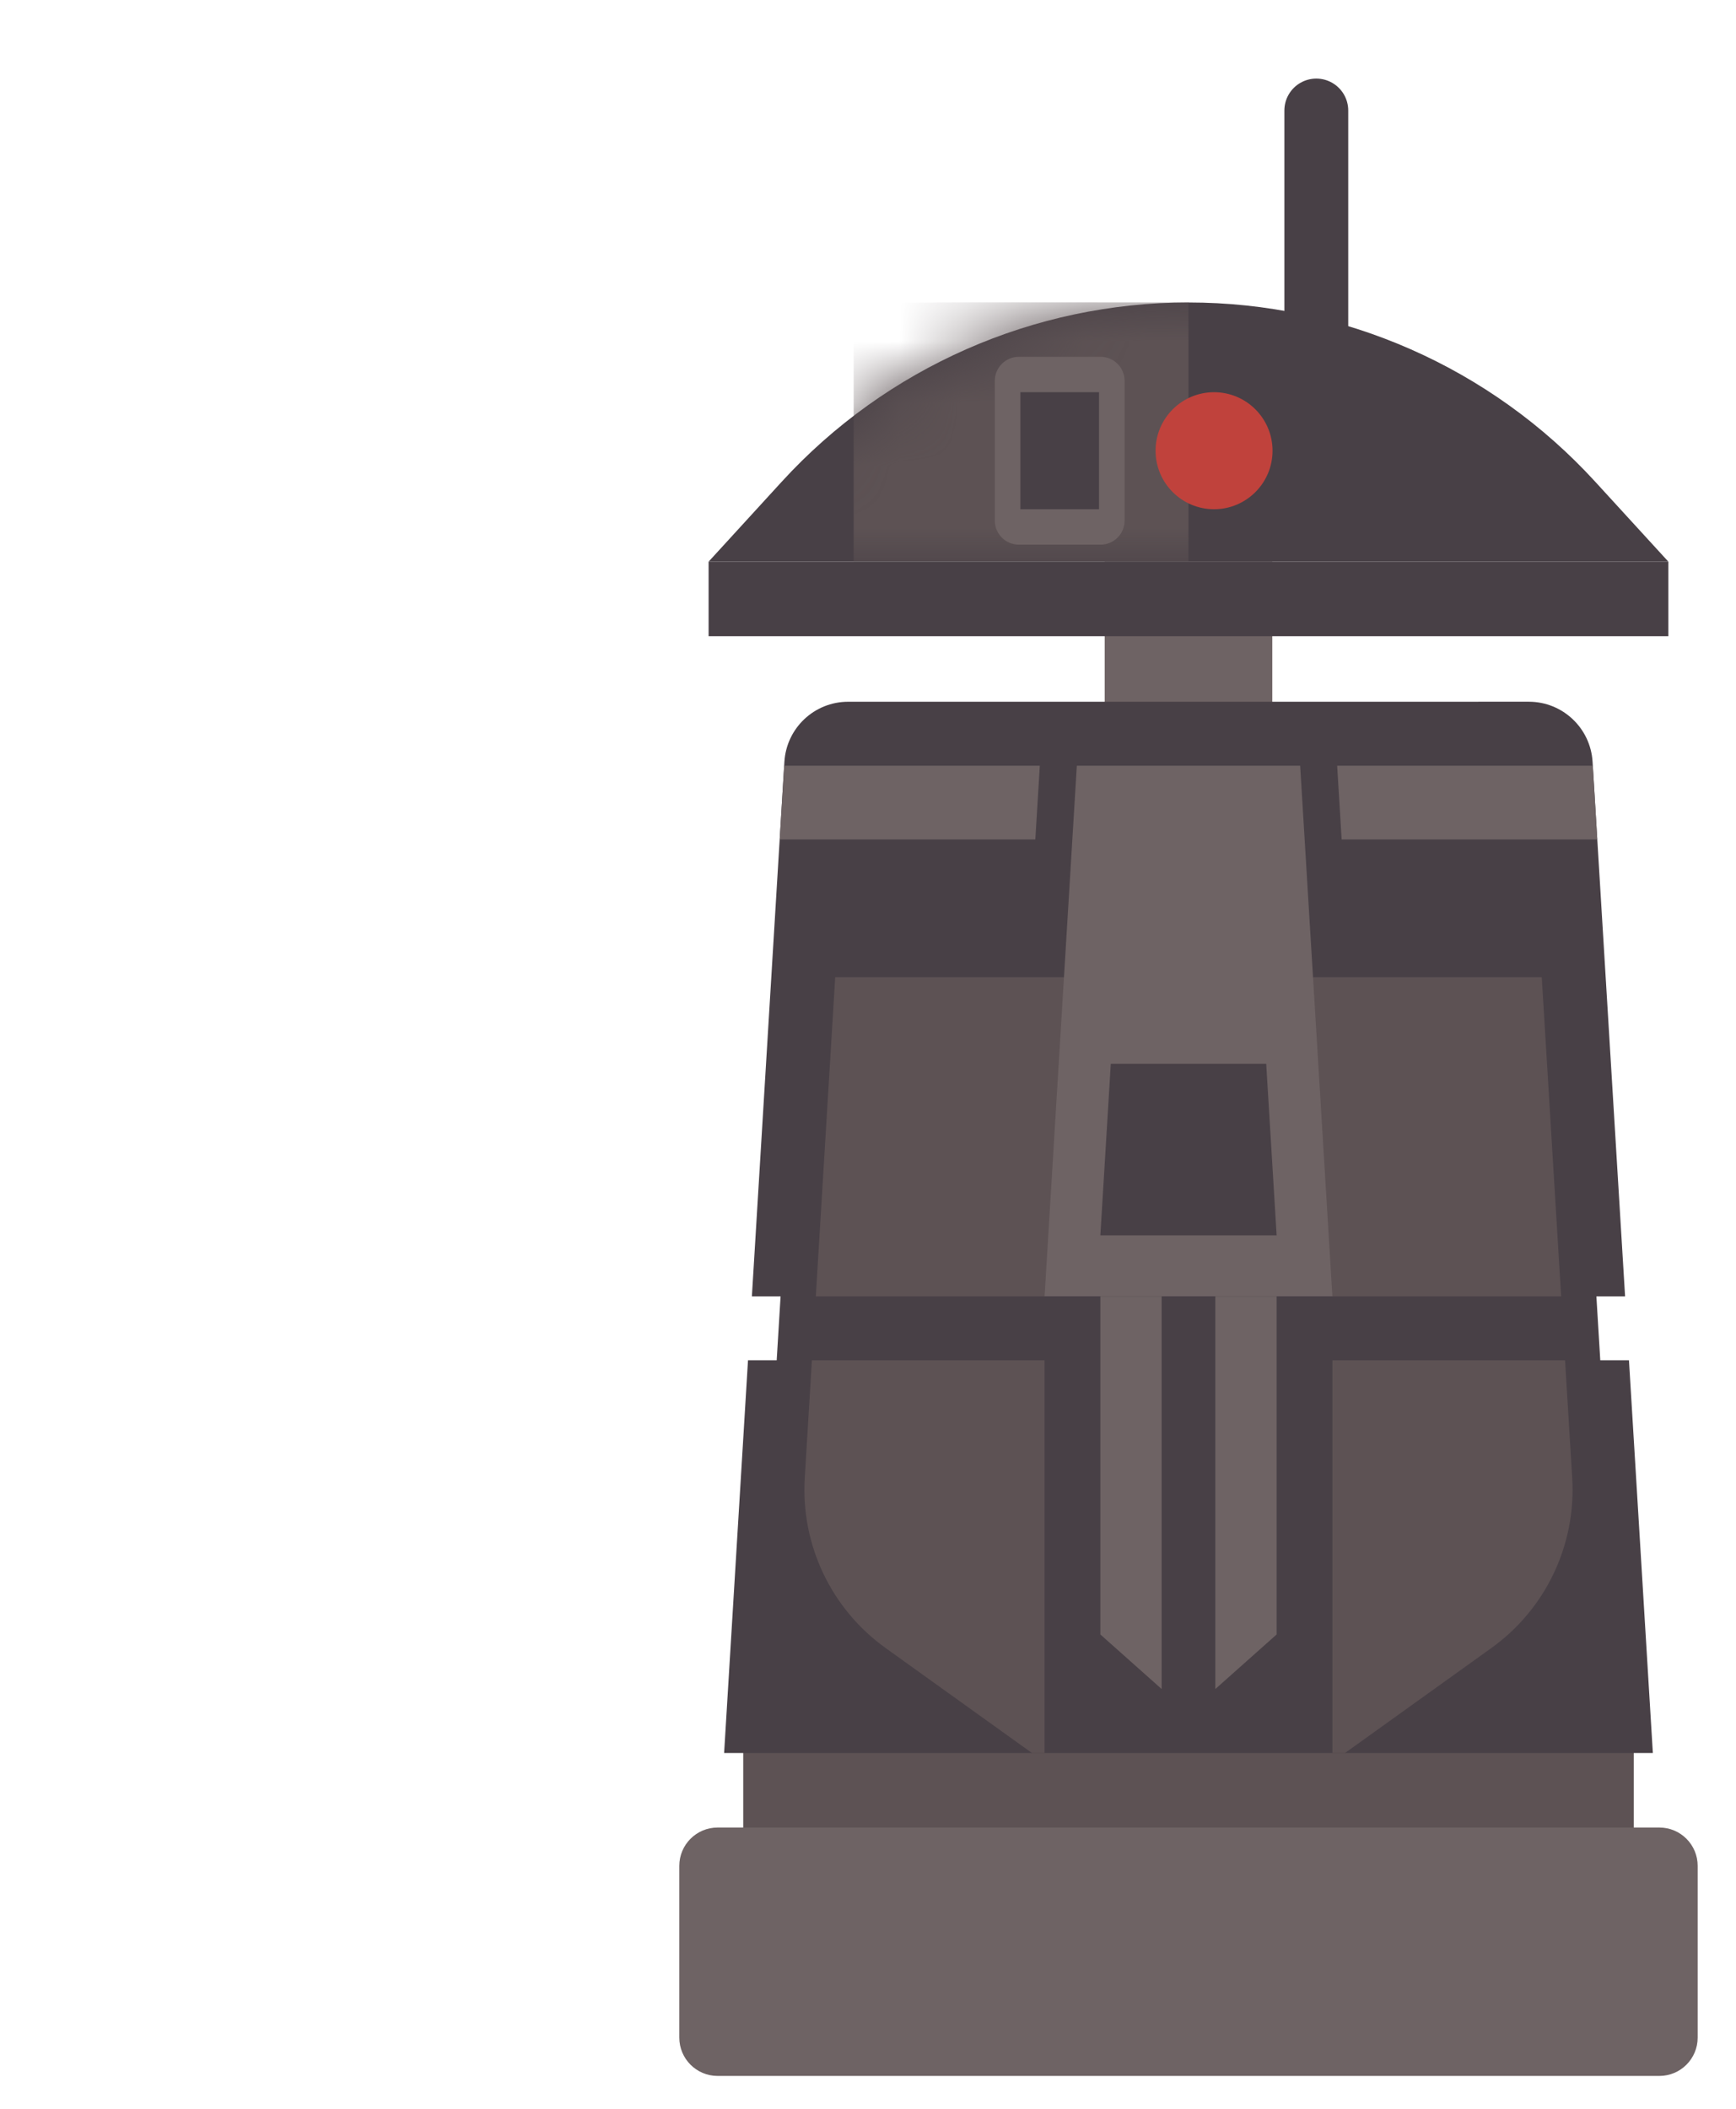 <svg xmlns="http://www.w3.org/2000/svg" viewBox="0 0 28 34" width="28" height="34" preserveAspectRatio="xMidYMid meet" style="width: 100%; height: 100%; transform: translate3d(0px, 0px, 0px); content-visibility: visible;"><defs><clipPath id="__lottie_element_1571"><rect width="28" height="34" x="0" y="0"></rect></clipPath><mask id="__lottie_element_1588" mask-type="alpha"><g transform="matrix(0.206,0,0,0.206,10.905,-0.793)" opacity="1" style="display: block;"><g opacity="1" transform="matrix(1,0,0,1,40.117,37.666)"><path fill="rgb(255,0,0)" fill-opacity="1" d=" M-37.573,10.143 C-37.573,10.143 37.573,10.143 37.573,10.143 C37.573,10.143 31.838,3.878 31.838,3.878 C23.662,-5.055 12.109,-10.143 -0.001,-10.143 C-12.112,-10.143 -23.666,-5.054 -31.842,3.88 C-31.842,3.88 -37.573,10.143 -37.573,10.143z"></path></g></g></mask></defs><g clip-path="url(#__lottie_element_1571)"><g transform="matrix(0.206,0,0,0.206,10.905,-0.793)" opacity="1" style="display: block;"><g opacity="1" transform="matrix(1,0,0,1,0,0)"><path stroke-linecap="round" stroke-linejoin="round" fill-opacity="0" stroke="rgb(72,64,70)" stroke-opacity="1" stroke-width="5" d=" M50.125,37.225 C50.125,37.225 50.125,12.5 50.125,12.5"></path></g></g><g transform="matrix(0.206,0,0,0.206,10.905,-0.793)" opacity="1" style="display: block;"><g opacity="1" transform="matrix(1,0,0,1,40.117,55.38)"><path fill="rgb(110,99,100)" fill-opacity="1" d=" M6.562,-7.58 C6.562,-7.58 -6.562,-7.58 -6.562,-7.58 C-6.562,-7.58 -6.562,16.443 -6.562,16.443 C-6.562,16.443 6.562,16.443 6.562,16.443 C6.562,16.443 6.562,-7.58 6.562,-7.58z"></path></g><g opacity="1" transform="matrix(1,0,0,1,40.117,50.727)"><path fill="rgb(72,64,70)" fill-opacity="1" d=" M37.573,-2.919 C37.573,-2.919 -37.573,-2.919 -37.573,-2.919 C-37.573,-2.919 -37.573,2.919 -37.573,2.919 C-37.573,2.919 37.573,2.919 37.573,2.919 C37.573,2.919 37.573,-2.919 37.573,-2.919z"></path></g><g opacity="1" transform="matrix(1,0,0,1,40.117,37.666)"><path fill="rgb(72,64,70)" fill-opacity="1" d=" M-37.573,10.143 C-37.573,10.143 37.573,10.143 37.573,10.143 C37.573,10.143 31.838,3.878 31.838,3.878 C23.662,-5.055 12.109,-10.143 -0.001,-10.143 C-12.112,-10.143 -23.666,-5.054 -31.842,3.88 C-31.842,3.88 -37.573,10.143 -37.573,10.143z"></path></g></g><g mask="url(#__lottie_element_1588)" style="display: block;"><g transform="matrix(0.206,0,0,0.206,10.905,-0.793)" opacity="1"><g opacity="1" transform="matrix(1,0,0,1,27.009,37.667)"><path fill="rgb(93,82,84)" fill-opacity="1" d=" M-13.108,-10.001 C-13.108,-10.001 -13.108,10.143 -13.108,10.143 C-13.108,10.143 13.108,10.143 13.108,10.143 C13.108,10.143 13.108,-10.143 13.108,-10.143 C3.559,-10.143 -12.788,-10.218 -13.108,-10.001z"></path></g></g></g><g transform="matrix(0.206,0,0,0.206,10.905,-0.793)" opacity="1" style="display: block;"><g opacity="1" transform="matrix(1,0,0,1,42.119,39.126)"><path fill="rgb(192,66,60)" fill-opacity="1" d=" M4.579,0 C4.579,-2.529 2.529,-4.579 0,-4.579 C-2.529,-4.579 -4.579,-2.529 -4.579,0 C-4.579,2.529 -2.529,4.579 0,4.579 C2.529,4.579 4.579,2.529 4.579,0z"></path></g><g opacity="1" transform="matrix(1,0,0,1,30.034,39.126)"><path fill="rgb(110,99,100)" fill-opacity="1" d=" M3.203,-7.35 C3.203,-7.35 -3.202,-7.35 -3.202,-7.35 C-4.238,-7.35 -5.08,-6.509 -5.08,-5.472 C-5.08,-5.472 -5.08,5.473 -5.08,5.473 C-5.08,6.51 -4.238,7.35 -3.202,7.35 C-3.202,7.35 3.203,7.35 3.203,7.35 C4.24,7.35 5.08,6.51 5.08,5.473 C5.08,5.473 5.08,-5.472 5.08,-5.472 C5.08,-6.509 4.24,-7.35 3.203,-7.35z"></path></g><g opacity="1" transform="matrix(1,0,0,1,30.034,39.125)"><path fill="rgb(72,64,70)" fill-opacity="1" d=" M-3.079,4.579 C-3.079,4.579 3.079,4.579 3.079,4.579 C3.079,4.579 3.079,-4.579 3.079,-4.579 C3.079,-4.579 -3.079,-4.579 -3.079,-4.579 C-3.079,-4.579 -3.079,4.579 -3.079,4.579z"></path></g></g><g transform="matrix(0.206,0,0,0.206,10.905,-0.793)" opacity="1" style="display: block;"><g opacity="1" transform="matrix(1,0,0,1,40.118,143.962)"><path fill="rgb(93,82,84)" fill-opacity="1" d=" M34.863,-4.881 C34.863,-4.881 -34.863,-4.881 -34.863,-4.881 C-34.863,-4.881 -34.863,4.881 -34.863,4.881 C-34.863,4.881 34.863,4.881 34.863,4.881 C34.863,4.881 34.863,-4.881 34.863,-4.881z"></path></g><g opacity="1" transform="matrix(1,0,0,1,40.117,156.605)"><path fill="rgb(110,99,100)" fill-opacity="1" d=" M-36.867,-9.721 C-36.867,-9.721 36.867,-9.721 36.867,-9.721 C38.524,-9.721 39.867,-8.378 39.867,-6.721 C39.867,-6.721 39.867,6.721 39.867,6.721 C39.867,8.379 38.524,9.721 36.867,9.721 C36.867,9.721 -36.867,9.721 -36.867,9.721 C-38.524,9.721 -39.867,8.379 -39.867,6.721 C-39.867,6.721 -39.867,-6.721 -39.867,-6.721 C-39.867,-8.378 -38.524,-9.721 -36.867,-9.721z"></path></g><g opacity="1" transform="matrix(1,0,0,1,22.593,69.552)"><path fill="rgb(17,128,194)" fill-opacity="1" d=" M-13.344,5.774 C-13.344,5.774 -12.641,-5.774 -12.641,-5.774 C-12.641,-5.774 12.642,-5.774 12.642,-5.774 C12.642,-5.774 13.344,5.774 13.344,5.774 C13.344,5.774 -13.344,5.774 -13.344,5.774z"></path></g><g opacity="1" transform="matrix(1,0,0,1,18.522,86.971)"><path fill="rgb(194,172,185)" fill-opacity="1" d=" M-9.577,-6.642 C-9.577,-6.642 9.577,-6.642 9.577,-6.642 C9.577,-6.642 9.577,6.642 9.577,6.642 C9.577,6.642 -9.577,6.642 -9.577,6.642 C-9.577,6.642 -9.577,-6.642 -9.577,-6.642z"></path></g><g opacity="1" transform="matrix(1,0,0,1,18.522,82.023)"><path fill="rgb(78,67,95)" fill-opacity="1" d=" M-9.577,-1.693 C-9.577,-1.693 9.577,-1.693 9.577,-1.693 C9.577,-1.693 9.577,1.693 9.577,1.693 C9.577,1.693 -9.577,1.693 -9.577,1.693 C-9.577,1.693 -9.577,-1.693 -9.577,-1.693z"></path></g><g opacity="1" transform="matrix(1,0,0,1,40.117,103.371)"><path fill="rgb(72,64,70)" fill-opacity="1" d=" M33.194,22.598 C33.194,22.598 30.445,-22.598 30.445,-22.598 C30.445,-22.598 -30.445,-22.596 -30.445,-22.596 C-30.445,-22.596 -33.194,22.598 -33.194,22.598 C-33.194,22.598 33.194,22.598 33.194,22.598z"></path></g><g opacity="1" transform="matrix(1,0,0,1,40.117,82.042)"><path fill="rgb(72,64,70)" fill-opacity="1" d=" M34.184,23.271 C34.184,23.271 31.638,-18.574 31.638,-18.574 C31.477,-21.213 29.291,-23.271 26.647,-23.271 C26.647,-23.271 -26.647,-23.269 -26.647,-23.269 C-29.291,-23.269 -31.477,-21.211 -31.638,-18.573 C-31.638,-18.573 -34.184,23.271 -34.184,23.271 C-34.184,23.271 34.184,23.271 34.184,23.271z"></path></g><g opacity="1" transform="matrix(1,0,0,1,40.117,125.682)"><path fill="rgb(72,64,70)" fill-opacity="1" d=" M34.488,-15.368 C34.488,-15.368 -34.488,-15.368 -34.488,-15.368 C-34.488,-15.368 -36.358,15.368 -36.358,15.368 C-36.358,15.368 36.358,15.368 36.358,15.368 C36.358,15.368 34.488,-15.368 34.488,-15.368z"></path></g><g opacity="1" transform="matrix(1,0,0,1,40.117,92.822)"><path fill="rgb(93,82,84)" fill-opacity="1" d=" M-29.179,12.492 C-29.179,12.492 29.179,12.492 29.179,12.492 C29.179,12.492 27.66,-12.492 27.66,-12.492 C27.66,-12.492 -27.66,-12.492 -27.66,-12.492 C-27.66,-12.492 -29.179,12.492 -29.179,12.492z"></path></g><g opacity="1" transform="matrix(1,0,0,1,40.117,125.682)"><path fill="rgb(93,82,84)" fill-opacity="1" d=" M23.714,7.153 C27.972,4.1 30.362,-0.924 30.044,-6.153 C30.044,-6.153 29.484,-15.368 29.484,-15.368 C29.484,-15.368 -29.484,-15.368 -29.484,-15.368 C-29.484,-15.368 -30.044,-6.153 -30.044,-6.153 C-30.362,-0.924 -27.972,4.1 -23.714,7.153 C-23.714,7.153 -12.257,15.368 -12.257,15.368 C-12.257,15.368 12.257,15.368 12.257,15.368 C12.257,15.368 23.714,7.153 23.714,7.153z"></path></g><g opacity="1" transform="matrix(1,0,0,1,61.942,66.664)"><path fill="rgb(110,99,100)" fill-opacity="1" d=" M10.184,2.887 C10.184,2.887 9.833,-2.887 9.833,-2.887 C9.833,-2.887 -10.184,-2.887 -10.184,-2.887 C-10.184,-2.887 -9.833,2.887 -9.833,2.887 C-9.833,2.887 10.184,2.887 10.184,2.887z"></path></g><g opacity="1" transform="matrix(1,0,0,1,18.293,66.664)"><path fill="rgb(110,99,100)" fill-opacity="1" d=" M9.832,2.887 C9.832,2.887 10.184,-2.887 10.184,-2.887 C10.184,-2.887 -9.833,-2.887 -9.833,-2.887 C-9.833,-2.887 -10.184,2.887 -10.184,2.887 C-10.184,2.887 9.832,2.887 9.832,2.887z"></path></g><g opacity="1" transform="matrix(1,0,0,1,40.117,84.546)"><path fill="rgb(110,99,100)" fill-opacity="1" d=" M-11.268,20.768 C-11.268,20.768 -8.742,-20.768 -8.742,-20.768 C-8.742,-20.768 8.744,-20.768 8.744,-20.768 C8.744,-20.768 11.268,20.768 11.268,20.768 C11.268,20.768 -11.268,20.768 -11.268,20.768z"></path></g><g opacity="1" transform="matrix(1,0,0,1,40.118,93.823)"><path fill="rgb(72,64,70)" fill-opacity="1" d=" M6.901,6.717 C6.901,6.717 6.084,-6.717 6.084,-6.717 C6.084,-6.717 -6.084,-6.717 -6.084,-6.717 C-6.084,-6.717 -6.901,6.717 -6.901,6.717 C-6.901,6.717 6.901,6.717 6.901,6.717z"></path></g><g opacity="1" transform="matrix(1,0,0,1,40.117,123.182)"><path fill="rgb(72,64,70)" fill-opacity="1" d=" M-11.269,17.867 C-11.269,17.867 11.269,17.867 11.269,17.867 C11.269,17.867 11.269,-17.867 11.269,-17.867 C11.269,-17.867 -11.269,-17.867 -11.269,-17.867 C-11.269,-17.867 -11.269,17.867 -11.269,17.867z"></path></g><g opacity="1" transform="matrix(1,0,0,1,35.617,120.68)"><path fill="rgb(110,99,100)" fill-opacity="1" d=" M2.4,15.365 C2.4,15.365 -2.4,11.094 -2.4,11.094 C-2.4,11.094 -2.4,-15.365 -2.4,-15.365 C-2.4,-15.365 2.4,-15.365 2.4,-15.365 C2.4,-15.365 2.4,15.365 2.4,15.365z"></path></g><g opacity="1" transform="matrix(1,0,0,1,44.618,120.68)"><path fill="rgb(110,99,100)" fill-opacity="1" d=" M-2.4,15.365 C-2.4,15.365 2.4,11.094 2.4,11.094 C2.4,11.094 2.4,-15.365 2.4,-15.365 C2.4,-15.365 -2.4,-15.365 -2.4,-15.365 C-2.4,-15.365 -2.4,15.365 -2.4,15.365z"></path></g></g></g></svg>